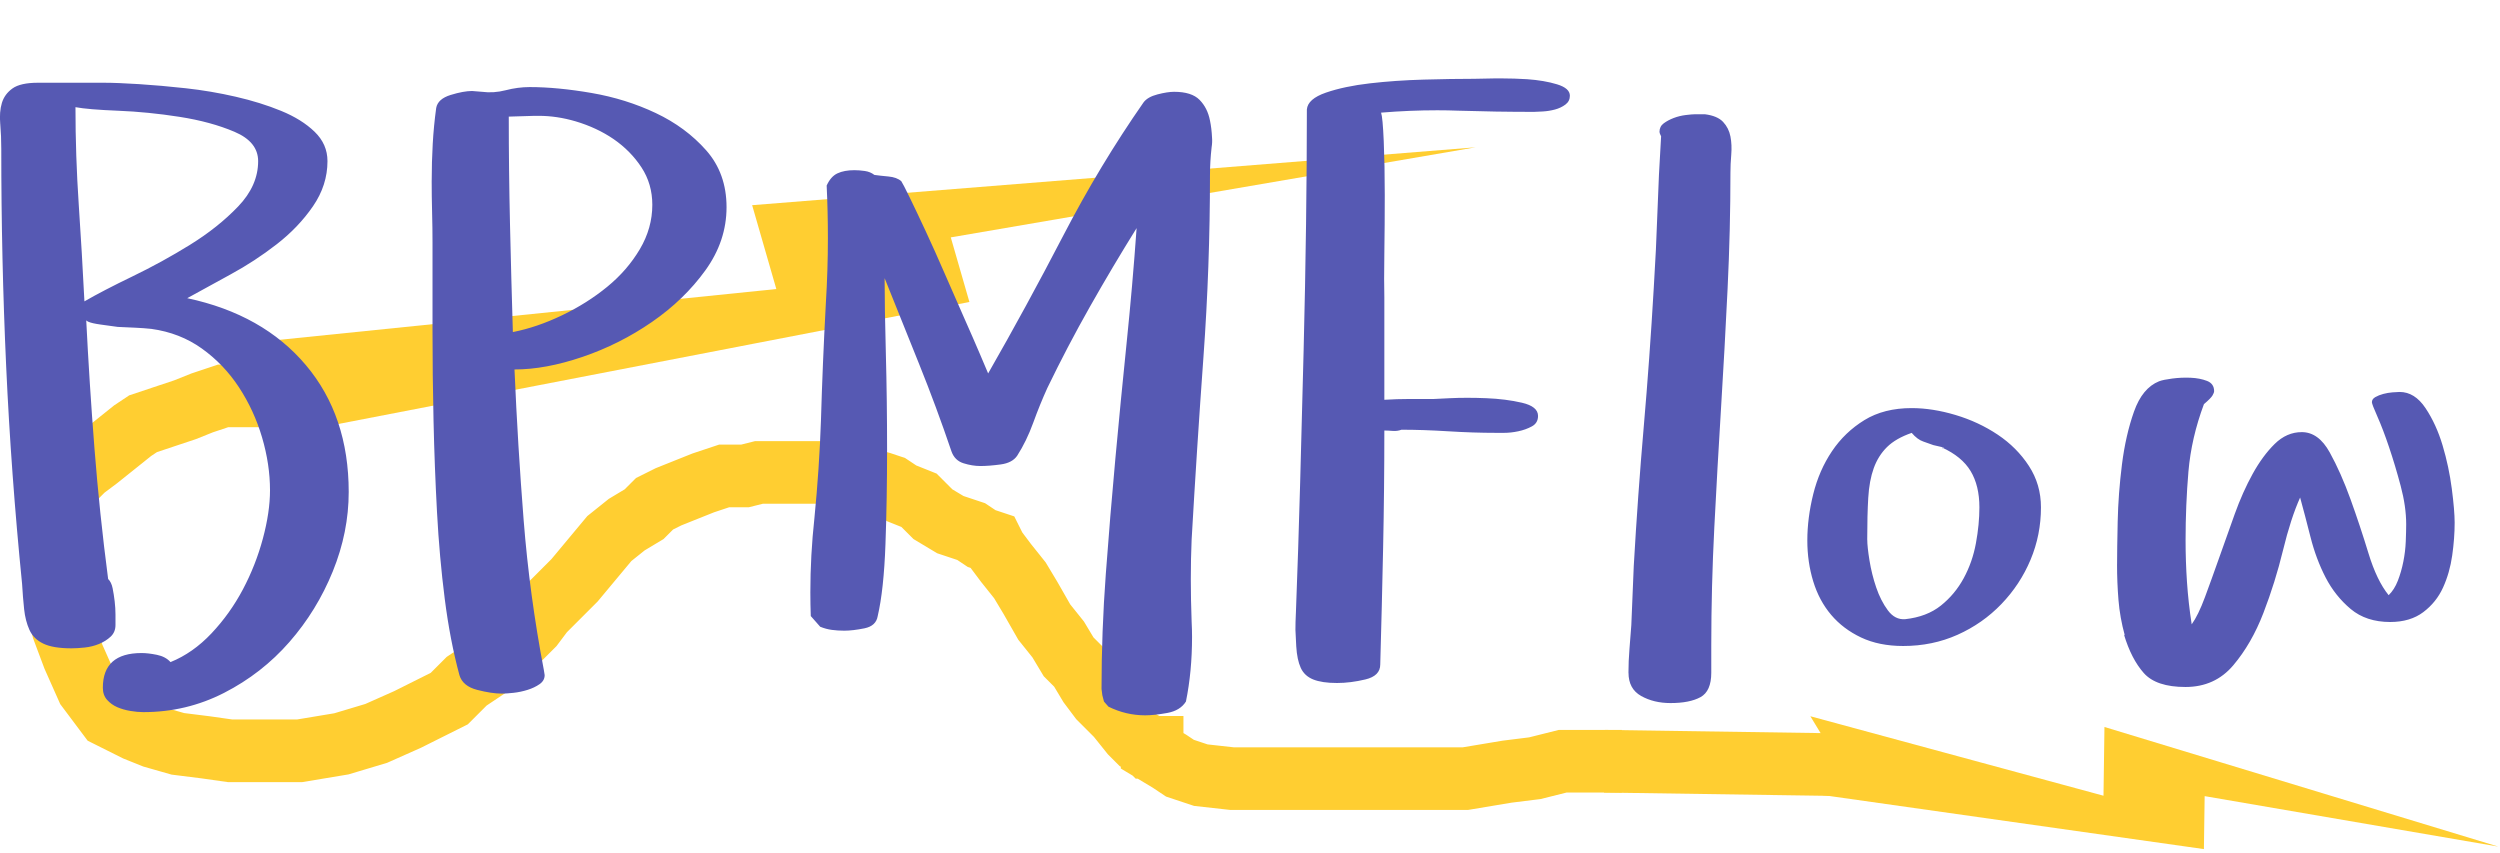 <svg xmlns="http://www.w3.org/2000/svg" version="1.1" style="" viewBox="16.48 38.57 119.75 40.87"> <rect id="backgroundrect" width="100%" height="100%" x="0" y="0" fill="none" stroke="none" style="" class=""/><g class="currentLayer" style=""><title>Layer 1</title><path fill="#ffce31" d="M61.526,20.813 l-2.787,2.476 L56.851,20.813 l-3.065,34.067 h3.22 L54.188,80.232 l6.936,-34.067 H56.944 z" class="" transform="rotate(-106.082 57.656,50.523) " id="svg_6"/><polyline fill="none" stroke="#ffce31" stroke-width="3" stroke-dashoffset="" fill-rule="nonzero" marker-start="" marker-mid="" marker-end="" id="svg_3" points="30.333,57.7 30.167,57.7 30,57.7 29.667,57.533 29.5,57.533 29.333,57.533 29.167,57.533 29,57.533 28.167,57.533 27.167,57.533 26.167,57.867 25.333,58.2 24.333,58.533 23.333,58.867 22.833,59.2 22,59.867 21.167,60.533 20.5,61.033 20,61.533 19.667,62.033 19.333,63.033 19.167,64.033 19.167,64.867 19.167,65.867 19.167,67.2 19.5,68.7 20,70.033 20.667,71.533 21.167,72.2 21.667,72.867 22.333,73.2 23,73.533 23.833,73.867 25,74.2 26.333,74.367 27.5,74.533 29.167,74.533 30.833,74.533 32.833,74.2 34.5,73.7 36,73.033 37,72.533 38,72.033 38.833,71.2 39.833,70.533 40.667,69.867 41.333,69.2 42,68.533 42.5,67.867 43.167,67.2 44,66.367 44.833,65.367 45.667,64.367 46.5,63.7 47.333,63.2 47.833,62.7 48.5,62.367 49.333,62.033 50.167,61.7 51.167,61.367 52.167,61.367 52.833,61.2 53.667,61.2 54.5,61.2 55.5,61.2 55.833,61.2 56.333,61.2 56.5,61.2 56.833,61.2 57.333,61.367 58,61.533 58.667,61.7 59.167,61.867 59.667,62.2 60.5,62.533 61.167,63.2 62,63.7 63,64.033 63.5,64.367 64,64.533 64.167,64.867 64.667,65.533 65.333,66.367 65.833,67.2 66.5,68.367 67.167,69.2 67.667,70.033 68.167,70.533 68.667,71.367 69.167,72.033 70,72.867 70.667,73.7 71,74.033 71.333,74.2 71.5,74.367 71.667,74.367 71.667,74.533 72.5,75.033 73,75.367 74,75.7 75.5,75.867 77.5,75.867 80,75.867 82.333,75.867 84.667,75.867 86.667,75.867 88.667,75.533 90,75.367 91.333,75.033 92.5,75.033 93.667,75.033 94.167,75.033 " style="color: rgb(188, 180, 22);" class="" stroke-opacity="1"/><path fill="#5659b3" d="M16.491,44.505 q-0.049,-0.575 0.078,-1 t0.508,-0.698 t1.221,-0.274 l3.145,0 q0.645,0 1.689,0.066 t2.246,0.198 t2.393,0.406 t2.178,0.679 t1.602,1 t0.615,1.406 q0,1.151 -0.693,2.16 t-1.738,1.821 t-2.207,1.443 t-2.08,1.141 q3.633,0.774 5.684,3.207 t2.051,6.075 q0,1.924 -0.762,3.802 t-2.08,3.386 t-3.125,2.434 t-3.877,0.924 q-0.273,0 -0.615,-0.057 t-0.625,-0.179 t-0.488,-0.349 t-0.205,-0.585 q0,-1.66 1.855,-1.66 q0.313,0 0.732,0.085 t0.654,0.349 q1.074,-0.434 1.963,-1.377 t1.504,-2.104 t0.957,-2.434 t0.342,-2.311 q0,-1.245 -0.381,-2.538 t-1.104,-2.396 t-1.777,-1.858 t-2.422,-0.943 q-0.352,-0.038 -0.771,-0.057 l-0.84,-0.038 t-0.82,-0.113 t-0.693,-0.302 q0.156,3.132 0.4,6.245 t0.654,6.245 q0.156,0.151 0.215,0.443 t0.098,0.623 t0.039,0.632 l0,0.509 q0,0.34 -0.234,0.557 t-0.557,0.349 t-0.684,0.17 t-0.635,0.038 q-0.879,0 -1.348,-0.226 t-0.664,-0.66 t-0.254,-0.99 t-0.098,-1.217 q-0.527,-5.264 -0.762,-10.414 t-0.234,-10.414 q0,-0.623 -0.049,-1.198 zM20.095,43.704 q0,2.321 0.156,4.651 t0.273,4.651 q0.879,-0.509 2.305,-1.198 t2.764,-1.519 t2.295,-1.83 t0.957,-2.17 q0,-0.924 -1.133,-1.406 t-2.637,-0.717 t-2.939,-0.292 t-2.041,-0.17 zM37.159,47.213 q0,-0.887 0.049,-1.755 t0.166,-1.717 q0.078,-0.434 0.693,-0.623 t1.025,-0.189 l0.469,0.038 q0.566,0.075 1.143,-0.075 t1.143,-0.151 q1.328,0 2.969,0.283 t3.076,0.962 t2.412,1.783 t0.977,2.726 t-1.016,3.028 t-2.559,2.471 t-3.32,1.67 t-3.262,0.604 q0.156,3.641 0.439,7.226 t0.967,7.169 l0.039,0.245 q0,0.264 -0.244,0.434 t-0.576,0.274 t-0.674,0.141 t-0.557,0.038 q-0.488,0 -1.182,-0.179 t-0.85,-0.707 q-0.449,-1.66 -0.703,-3.651 t-0.371,-4.16 t-0.166,-4.368 t-0.049,-4.292 l0,-4.245 q0,-0.698 -0.02,-1.453 t-0.02,-1.528 zM40.85,44.156 q0,2.585 0.059,5.16 t0.137,5.16 q1.152,-0.226 2.354,-0.802 t2.168,-1.368 t1.562,-1.802 t0.596,-2.122 q0,-1 -0.518,-1.792 t-1.338,-1.358 q-0.801,-0.547 -1.816,-0.849 q-0.898,-0.264 -1.758,-0.264 l-0.215,0 zM55.316,68.079 q-0.02,-0.566 -0.02,-1.132 q0,-1.773 0.195,-3.566 q0.234,-2.377 0.313,-4.679 q0.078,-2.698 0.234,-5.603 q0.098,-1.585 0.098,-3.132 q0,-1.264 -0.059,-2.509 q0.195,-0.434 0.518,-0.585 t0.811,-0.151 q0.234,0 0.498,0.038 t0.459,0.189 q0.273,0.038 0.674,0.075 t0.615,0.226 q0.078,0.113 0.4,0.774 t0.762,1.604 t0.918,2.047 t0.918,2.094 t0.762,1.745 t0.4,0.943 q1.836,-3.207 3.594,-6.594 t3.848,-6.386 q0.195,-0.264 0.674,-0.387 t0.791,-0.123 q0.84,0 1.221,0.387 t0.498,0.99 q0.078,0.377 0.098,0.811 q0.02,0.226 -0.02,0.472 q-0.078,0.698 -0.078,1.321 q0,4.396 -0.313,8.726 t-0.566,8.745 q-0.039,0.906 -0.039,1.887 t0.039,2.038 q0.02,0.377 0.02,0.736 q0,1.66 -0.293,3.094 q-0.273,0.434 -0.898,0.547 t-1.055,0.113 q-0.918,0 -1.758,-0.415 l-0.215,-0.245 l-0.078,-0.302 t-0.039,-0.302 q0,-2.736 0.205,-5.509 t0.459,-5.537 t0.537,-5.518 t0.479,-5.509 q-1.152,1.849 -2.236,3.764 t-2.041,3.896 q-0.352,0.774 -0.674,1.66 t-0.771,1.585 q-0.234,0.34 -0.791,0.415 t-0.967,0.075 q-0.391,0 -0.811,-0.132 t-0.576,-0.566 q-0.723,-2.132 -1.543,-4.169 t-1.66,-4.132 q0,1.396 0.059,3.613 t0.059,4.594 t-0.078,4.547 t-0.371,3.434 q-0.078,0.472 -0.635,0.585 t-0.967,0.113 q-0.313,0 -0.596,-0.038 t-0.557,-0.151 zM78.552,67.966 q0.117,-3.056 0.205,-6.264 t0.166,-6.33 t0.117,-6.066 t0.039,-5.49 q0.039,-0.509 0.918,-0.811 t2.1,-0.443 t2.578,-0.179 t2.412,-0.038 q0.234,0 0.977,-0.019 l0.371,0 q0.566,0 1.191,0.038 q0.82,0.057 1.436,0.245 t0.615,0.547 q0,0.264 -0.215,0.424 t-0.498,0.236 t-0.586,0.094 t-0.42,0.019 q-1.836,0 -3.633,-0.057 q-0.488,-0.019 -0.996,-0.019 q-1.328,0 -2.695,0.113 q0.078,0.226 0.127,1.368 t0.049,2.575 t-0.02,2.802 t0,2.104 l0,4.905 q0.605,-0.038 1.191,-0.038 l1.172,0 l0.781,-0.038 q0.391,-0.019 0.82,-0.019 q0.449,0 0.918,0.019 q0.938,0.038 1.709,0.217 t0.771,0.632 q0,0.34 -0.293,0.5 t-0.654,0.236 t-0.684,0.075 l-0.361,0 q-1.113,0 -2.314,-0.075 t-2.236,-0.075 q-0.195,0.075 -0.42,0.057 t-0.4,-0.019 q0,2.83 -0.059,5.632 t-0.137,5.575 q0,0.547 -0.713,0.717 t-1.357,0.17 q-0.723,0 -1.143,-0.17 t-0.596,-0.557 t-0.215,-1.028 q-0.02,-0.358 -0.039,-0.792 q0,-0.358 0.02,-0.774 zM94.483,70.796 q0,-0.547 0.049,-1.151 t0.088,-1.132 l0.117,-2.83 q0.195,-3.396 0.479,-6.679 t0.479,-6.641 q0.117,-1.849 0.176,-3.632 t0.176,-3.632 q-0.078,-0.151 -0.078,-0.208 q0,-0.264 0.205,-0.415 t0.479,-0.255 t0.576,-0.141 t0.459,-0.038 l0.449,0 q0.605,0.075 0.879,0.368 t0.352,0.698 t0.039,0.868 t-0.039,0.858 q0,2.736 -0.137,5.575 t-0.313,5.698 t-0.322,5.716 t-0.146,5.65 l0,1.321 q0,0.887 -0.518,1.17 t-1.436,0.283 q-0.801,0 -1.406,-0.34 t-0.605,-1.113 zM103.051,64.456 q0,-1.075 0.283,-2.217 t0.898,-2.056 t1.553,-1.49 t2.266,-0.575 q0.996,0 2.1,0.33 t2.021,0.943 t1.494,1.5 t0.576,1.981 q0,1.321 -0.498,2.509 t-1.396,2.122 t-2.1,1.472 t-2.607,0.538 q-1.152,0 -2.012,-0.406 t-1.436,-1.085 t-0.859,-1.604 t-0.283,-1.962 zM105.922,64.419 q0,0.34 0.107,1 t0.322,1.292 t0.557,1.094 t0.83,0.424 q1.035,-0.113 1.709,-0.651 t1.094,-1.311 t0.586,-1.679 t0.166,-1.717 q0,-1.038 -0.42,-1.736 t-1.377,-1.132 q0,0.038 0.039,0.038 t0.039,-0.038 l-0.488,-0.113 q-0.195,-0.075 -0.479,-0.17 t-0.557,-0.415 q-0.762,0.264 -1.182,0.679 t-0.635,1.009 t-0.264,1.424 t-0.049,2 zM117.888,65.607 q0,-0.698 0.029,-2.047 t0.205,-2.745 t0.576,-2.528 t1.201,-1.453 q0.195,-0.075 0.635,-0.132 t0.879,-0.038 t0.781,0.151 t0.342,0.491 q0,0.075 -0.078,0.208 t-0.41,0.415 q-0.605,1.622 -0.742,3.226 t-0.137,3.302 q0,1 0.068,2 t0.225,2.019 q0.313,-0.434 0.635,-1.302 t0.684,-1.896 t0.742,-2.085 t0.859,-1.924 t1.055,-1.434 t1.299,-0.566 q0.801,0 1.338,0.972 t0.996,2.245 t0.859,2.585 t0.967,2.009 q0.273,-0.264 0.439,-0.689 t0.264,-0.915 t0.117,-0.972 t0.02,-0.821 q0,-0.849 -0.264,-1.839 t-0.557,-1.858 t-0.557,-1.462 t-0.264,-0.689 q0,-0.151 0.166,-0.245 t0.381,-0.151 t0.439,-0.075 t0.342,-0.019 q0.723,0 1.24,0.774 t0.82,1.792 t0.439,2.066 t0.137,1.632 q0,0.736 -0.117,1.566 t-0.439,1.538 t-0.947,1.179 t-1.582,0.472 q-1.152,0 -1.895,-0.623 t-1.201,-1.509 t-0.723,-1.934 t-0.498,-1.896 q-0.449,1 -0.82,2.528 t-0.938,3 t-1.445,2.509 t-2.285,1.038 t-2.002,-0.67 t-0.947,-1.839 l0.039,0.038 q-0.234,-0.849 -0.303,-1.698 t-0.068,-1.698 z" id="svg_1" class=""/><path fill="#" d="" id="svg_2" class=""/><path fill="none" fill-opacity="1" stroke="#ffce31" stroke-opacity="1" stroke-width="3" stroke-dasharray="none" stroke-linejoin="miter" stroke-linecap="butt" stroke-dashoffset="" fill-rule="nonzero" opacity="1" marker-start="" marker-mid="" marker-end="" d="M93.333,75.033 L104.667,75.2 " id="svg_4" class=""/><path fill="#ffce31" d="M122.716,59.643 l-2.195,1.376 L119.032,59.643 l-2.415,18.938 h2.537 L116.935,92.674 l5.464,-18.938 H119.106 z" class="" id="svg_5" transform="rotate(-89.198 119.667,76.158) "/></g></svg>